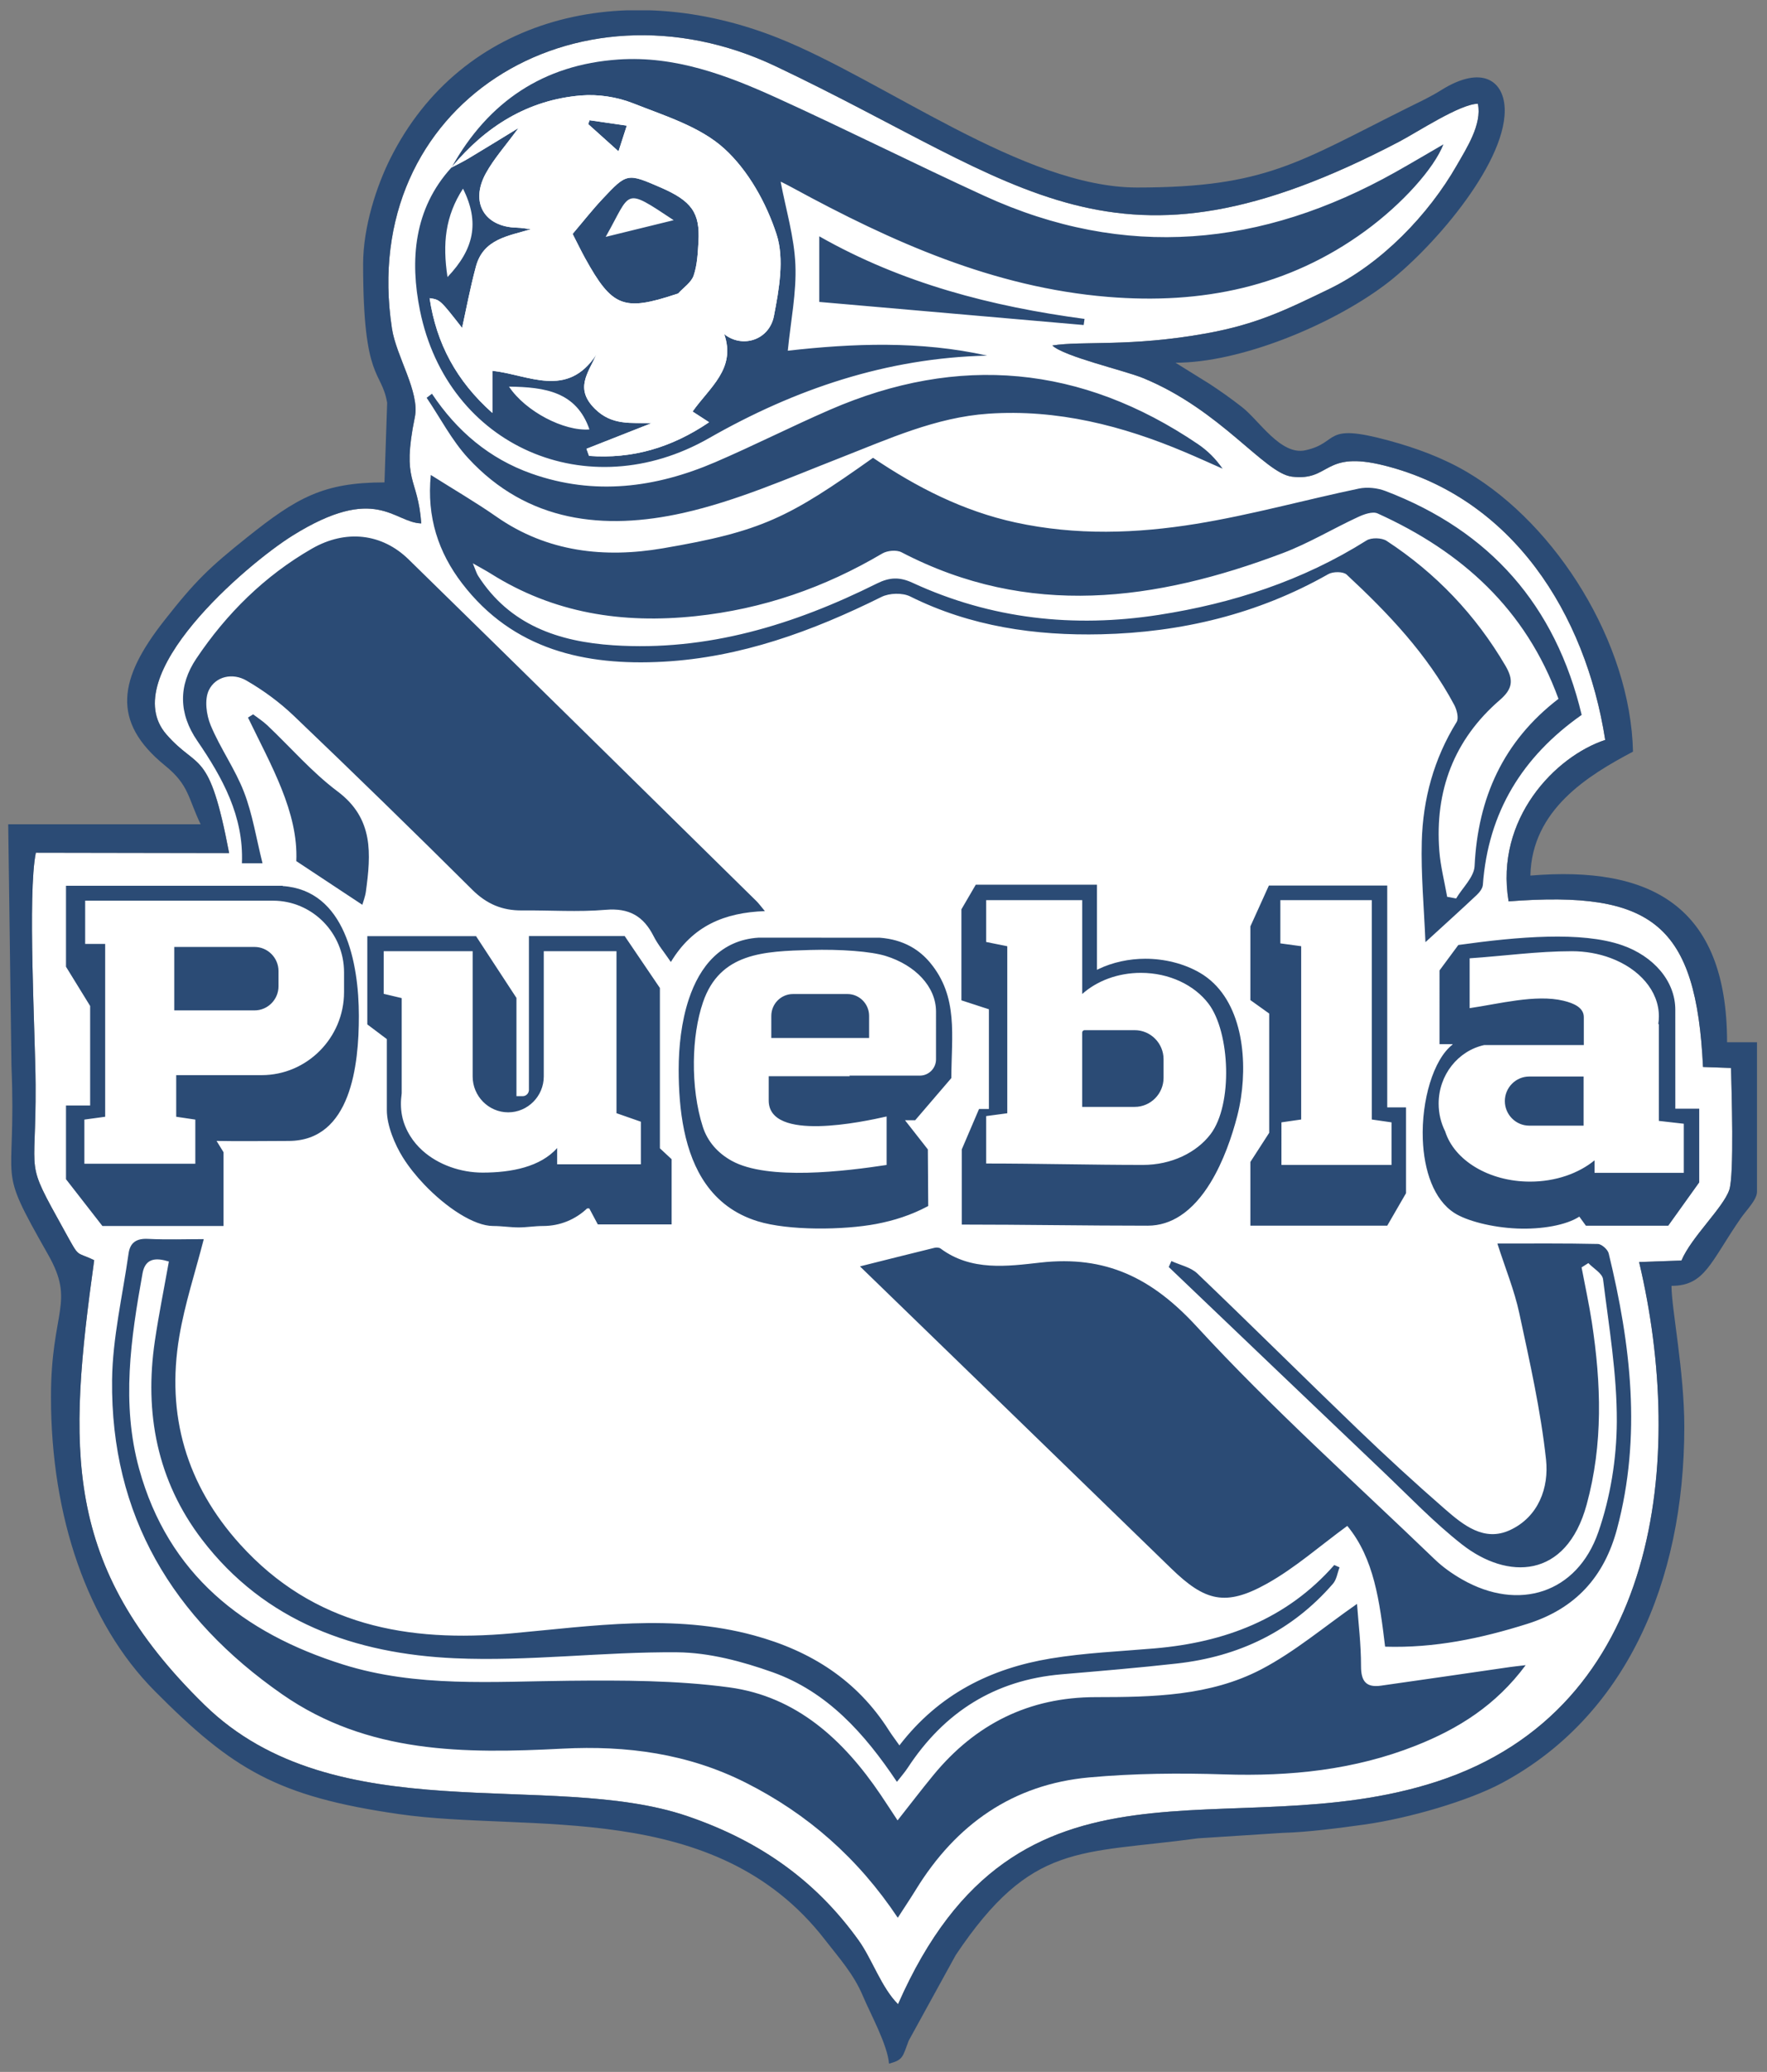 <svg xmlns="http://www.w3.org/2000/svg" xml:space="preserve" width="214.955" height="252"><rect width="100%" height="100%" fill="#808080" stroke="none"/><defs><clipPath id="a" clipPathUnits="userSpaceOnUse"><path d="M0 0h3605.75v4233H0Z"/></clipPath></defs><g clip-path="url(#a)" transform="matrix(.059 0 0 -.059 1 251)"><path d="M851.648 3175.25c-56.906 1.5-93.269 82.46-265.925-25.52-93.239-58.32-364.817-289.07-259.446-409.58 66.028-75.52 87.731-26.68 129.196-244.49l-398.48.71c-17.321-83.88-1.118-373.46-.528-478.83 1.125-197.29-24.113-149.42 58.922-299.4 33.566-60.61 21.718-42.2 61.875-61.82-53.641-387.44-67.032-629.15 227.64-916.859C674.574 476.172 1117.4 606.68 1399.86 510.422c156.33-53.25 268.89-138.274 353.54-256.184 27.55-38.359 47.18-97.918 81.33-131.648 248.61 565.851 681.21 319.379 1110.24 458.73 462.26 150.129 513.37 668 417.69 1071.25l87.34 3.06c19.89 47.77 86.22 108.95 98.56 145.66 10.51 31.36 4.65 206.04 3.65 251.32l-57.75 2.03c-14.18 292.71-102.25 364.42-400.88 341.42-28.52 170.4 96.58 299.03 199.2 332.8-40.67 260.94-191.58 499.18-454.92 565.59-128.09 32.31-110.28-32.57-191-22.84-56.64 6.82-146.44 137.46-306.95 203.25-38.26 15.66-162.66 44.17-187.09 67.12 61.44 9.97 159.88-3.47 317.42 24.95 104.53 18.86 164.69 48.68 252.87 91.27 108.59 52.44 205.51 153.57 263.54 255 19.92 34.82 52.59 84.93 43.57 127.17-37.07-.51-124.24-58.3-162.58-78.38-590.15-308.97-771.5-88.16-1285.28 155.65-412.19 195.62-861.559-77.88-791.2-540.36 8.895-58.39 57.867-130.94 47.219-183.1-27.781-136.04 6.199-121.54 13.269-218.93" style="fill:#fff;fill-opacity:1;fill-rule:evenodd;stroke:none"/><path d="M731.723 3709.08c0-242.87 38.066-216.83 49.593-285.3l-5.515-164.01c-126.004 0-180.684-31.29-283.324-113.31-77.813-62.19-106.282-89.24-171.399-172.33-92.539-118.09-110.281-206.79 2.574-298.37 49.223-39.94 46.922-66.37 73.067-120.8H0l6.68-498.08c10.91-261.82-34.852-194.59 75.504-388.92 56.738-99.91 5.972-115.03 5.972-293.56 0-246.85 75.145-466.259 213.617-605.88 160.743-162.071 253.11-217.782 503.95-254.059 268.417-38.82 652.017 33.41 878.217-258.883 28.48-36.797 59.19-70.547 78.15-115.719 15.54-36.961 50.72-100.37 54.01-139.859 29.96 8.012 27.79 14.281 40.62 47.512l96.88 176.297c156.76 233.82 254.1 207.472 499.67 240.722l173.9 11.219c52.76 1.328 119.36 10.32 168.07 17.059 91.66 12.691 215.49 48.75 284.49 85.73 253.52 135.801 376.15 412.199 376.15 734.181 0 114.61-26.44 243.86-26.44 290.75 69.06 0 80 48.43 142.75 139.24 11.31 16.33 33.56 38.26 33.56 54.57v308.35h-61.7c0 283.02-159.77 364.04-405.55 343.61 3.03 136.05 119.06 206.57 211.58 255.49-5 224.37-157.89 467.23-340.86 575.63-50.19 29.74-105.86 50.25-163.32 65.86-137.26 37.34-99.55-4.64-171.46-20.25-50.7-11-95.37 61.69-130.22 88.8-24.51 19.09-42.95 32.01-66.77 47.77l-70.67 43.92c132.85 0 318.73 76.15 430.8 159.74 94.05 70.12 248.03 246.04 248.03 360.06 0 60.81-45.88 95.26-130.61 42.41-23.86-14.9-42.36-23.17-69.23-36.54-225.84-112.49-293.03-164.46-558.34-164.46-233.58 0-522.11 221.78-740.44 308.47-316 125.49-652.549 45.65-799.556-249.6-27.434-55.07-55.711-139.32-55.711-217.46m119.925-533.83c-7.07 97.39-41.05 82.89-13.269 218.93 10.648 52.16-38.324 124.71-47.219 183.1-70.359 462.48 379.01 735.98 791.2 540.36 513.78-243.81 695.13-464.62 1285.28-155.65 38.34 20.08 125.51 77.87 162.58 78.38 9.02-42.24-23.65-92.35-43.57-127.17-58.03-101.43-154.95-202.56-263.54-255-88.18-42.59-148.34-72.41-252.87-91.27-157.54-28.42-255.98-14.98-317.42-24.95 24.43-22.95 148.83-51.46 187.09-67.12 160.51-65.79 250.31-196.43 306.95-203.25 80.72-9.73 62.91 55.15 191 22.84 263.34-66.41 414.25-304.65 454.92-565.59-102.62-33.77-227.72-162.4-199.2-332.8 298.63 23 386.7-48.71 400.88-341.42l57.75-2.03c1-45.28 6.86-219.96-3.65-251.32-12.34-36.71-78.67-97.89-98.56-145.66l-87.34-3.06c95.68-403.25 44.57-921.121-417.69-1071.25-429.03-139.351-861.63 107.121-1110.24-458.73-34.15 33.73-53.78 93.289-81.33 131.648-84.65 117.91-197.21 202.934-353.54 256.184-282.46 96.258-725.286-34.25-994.958 229.039-294.672 287.709-281.281 529.419-227.64 916.859-40.157 19.62-28.309 1.21-61.875 61.82-83.035 149.98-57.797 102.11-58.922 299.4-.59 105.37-16.793 394.95.527 478.83l398.481-.71c-41.465 217.81-63.168 168.97-129.196 244.49-105.371 120.51 166.207 351.26 259.446 409.58 172.656 107.98 209.019 27.02 265.925 25.52" style="fill:#2b4b75;fill-opacity:1;fill-rule:evenodd;stroke:none"/><path d="M3317.19 1102.59c38.85 145.65 34.96 289.98 10.71 433.65-11.35 67.12-31.53 139.09-55.04 211.54-33.91 104.51-74.79 210.05-106.19 303.69-24.63 73.43-89.2 225.5-112.62 338.12-7.85 37.78-11.08 71.13-6.6 95.56 22.54 123.15 90 220.26 196.79 295.3-53.86 225.46-188.67 379.13-404.37 461.5-16.7 6.38-37.7 8.71-55.04 5.07-111.84-23.45-222.4-54.29-335-72.63-123.46-20.12-248.16-24.35-372.66 2.68-108.38 23.53-204.12 72.65-294.06 133.38-174.44-123.86-229.08-151.7-433.49-186.58-119.6-20.41-237.92-8.12-342.75 65.02-42.929 29.96-88.347 56.34-135.581 86.22-3.5-35.23 3.254-87.22 10.004-118.14-41.891-7.85-72.266-12.65-106.238-18.87-10.192-1.86-47.617 12.41-58.879 10.16-48.086-9.62-87.985-21.05-135.485-53.68-76.82-52.77-140.679-120.2-192.992-198.25-36.742-54.83-36.691-112.58 2.063-169.19 32.722-47.8 62.316-96.98 78.758-151.07 10.656-35.02 10.656-57.7 5.25-79.69-37.481-152.37-94.243-313.95-142.864-475.68-35.457-117.9-66.57-235.88-82.746-350.4-12.277-87.06-33.105-174.11-34.027-261.33-2.945-279.01 124.965-490.54 350.996-647.732 176.348-122.636 376.351-122.289 577.691-111.84 132.13 6.84 258.69-10.136 377.69-70.089 127.52-64.25 231.69-155.637 313.66-278.547 14.25 22.078 26.26 40 37.55 58.34 82.31 133.839 199.42 216.679 357.05 230.988 92.27 8.39 185.73 9.23 278.42 6.242 135.9-4.383 268.19 9.02 395.18 59.328 178.16 70.539 365.21 260.75 414.82 446.93" style="fill:#fff;fill-opacity:1;fill-rule:evenodd;stroke:none"/><path d="M2838.95 859.641c101.76-3.192 198.01 16.98 293.54 47.148 99.12 31.313 158.39 97.011 184.7 195.801 50.96 191.02 28.42 379.8-17.24 567.74-1.98 8.12-14.5 19.27-22.33 19.45-68.36 1.53-136.74.88-207.17.88 16.57-51.74 35.12-96.7 45.14-143.49 21.47-100.11 44.24-200.53 55.18-302.03 6.17-57.4-15.26-117.64-74.05-145.06-53.61-25-96.75 10.35-134.72 43.43-61.19 53.28-121.02 108.24-179.51 164.47-110.73 106.44-219.65 214.79-330.67 320.93-13.57 12.99-35.43 17.31-53.46 25.65l-5.56-12.23c147.34-140.67 294.49-281.49 442.07-421.88 53.44-50.85 104.72-104.71 162.58-150.06 93.3-73.128 214.76-72.331 257.01 81.97 34.22 125 29.96 249.61 10.88 375.29-5.82 38.12-14.14 75.88-21.31 113.83 4.65 2.95 9.3 5.93 13.98 8.9 10.51-11.06 28.79-21.15 30.32-33.33 12.09-97.55 28.8-195.54 28.35-293.31-.33-76.37-13.12-156.12-38.2-228.17-43.92-126.101-164.26-163.781-280.33-97.57-20.29 11.57-40.08 25.45-56.86 41.6-164.92 158.78-336.19 311.78-490.86 480-92.18 100.24-187.44 147.02-322.24 131.84-68.05-7.65-142.5-18.12-205.72 28.89-3.01 2.26-8.85 2.47-12.84 1.51-50.31-12.3-100.49-24.98-153.44-38.25 215.89-209.44 428.95-415.92 641.71-622.72 69.66-67.722 112.05-78.85 197.09-31.499 58.2 32.419 109.19 77.789 165.97 119.219 55.51-67.09 66.68-156.149 77.99-248.949m357.44 1953.939c-67.44 185.07-199.82 303.82-372.95 382.21-10.39 4.71-28.24-1.8-40.58-7.53-52-24.1-101.59-54.12-154.98-74.29-261.78-98.94-524.14-134.71-786.05 1.75-10.26 5.35-29.28 3.6-39.66-2.54-119.28-70.43-246.22-114.51-384.92-129.15-151.08-15.93-292.17 5.86-421.98 87.49-9.75 6.14-19.993 11.51-37.309 21.44 6.137-14.83 7.621-20.65 10.691-25.48 65.168-102.01 166.328-136.07 279.208-143.49 193.52-12.7 372.29 42.17 543.1 127.27 26.4 13.15 46.91 13.88 73.58 1.57 162.09-74.89 332.73-93.34 507.71-66.18 152.05 23.59 296.72 70.51 428.3 153.38 10.06 6.34 31.53 5.75 41.62-.86 101.53-66.52 183.15-152.14 244.89-257.34 17.63-30.08 14.33-48.25-11.57-70.64-94.76-81.85-134.31-187.39-124.76-311.24 2.44-31.73 10.62-63.01 16.15-94.5 6.15-1.14 12.3-2.27 18.5-3.4 13.24 22.27 36.97 44.03 38.06 66.88 6.8 140.74 59.06 257.11 172.95 344.65m-1413.28 496.87c-174.44-123.86-229.08-151.7-433.49-186.58-119.6-20.41-237.92-8.12-342.75 65.02-42.929 29.96-88.347 56.34-135.581 86.22-8.672-87.04 15.774-159.91 64.469-223.49 104.972-137.07 254.052-170.31 414.692-161.5 159.58 8.72 307.64 62.75 450.14 133.57 16.23 8.06 43.18 8.88 59.12.95 124.53-62.03 258.21-81.17 393.91-77.99 164.74 3.83 322.87 41.42 468.16 123.97 9.75 5.53 30.78 5.65 37.95-1 85.59-79.55 165.88-163.97 221.56-268.22 5.47-10.22 10.04-27.65 5.12-35.6-46.97-75.8-69.53-158.98-71.87-246.64-1.78-67.22 4.59-134.64 7.54-207.18 41.3 37.81 73.86 67.16 105.74 97.2 5.78 5.46 12.15 13.59 12.67 20.87 10.82 149.69 81.49 264.5 203.75 350.4-53.86 225.46-188.67 379.13-404.37 461.5-16.7 6.38-37.7 8.71-55.04 5.07-111.84-23.45-222.4-54.29-335-72.63-123.46-20.12-248.16-24.35-372.66 2.68-108.38 23.53-204.12 72.65-294.06 133.38M504.973 2781.6c9.746-7.45 20.261-14.09 29.125-22.48 48.257-45.65 92.215-96.89 145.004-136.4 75.003-56.14 68.714-129.31 58.398-206.24-1.492-11.12-5.855-21.86-7.398-27.45-42.536 28.12-85.329 56.43-136.086 90.01 4.32 101.19-52.059 197.22-99.637 295.96 3.512 2.21 7.059 4.4 10.594 6.6m19.359-307.01c-12.906 51.46-20.523 100.99-38.121 146.68-18.359 47.69-49.16 90.53-68.809 137.87-8.964 21.6-13.07 53.33-3.547 72.64 14.043 28.51 49.079 35.77 77.063 19.64 35.121-20.24 68.793-44.97 98.102-72.98 123.8-118.26 246.488-237.72 367.875-358.46 29.605-29.44 61.895-42.97 102.395-42.58 57.58.58 115.47-3.62 172.62 1.27 48.26 4.15 78-13.08 98.85-54.43 8.84-17.51 21.85-32.93 35.52-53.15 45.43 75.2 111.02 101.84 193.85 104.9-8.42 10.05-12.45 15.74-17.36 20.57-238.89 234.94-477.56 470.13-717.106 704.39-54.867 53.68-129.41 62.54-199.59 22.2-97.418-56.02-176.078-133.87-238.375-226.82-36.742-54.83-36.691-112.58 2.063-169.19 52.035-75.97 96.093-155.48 92.113-252.55zm707.548 1291.34c49.58 12.17 93.5 22.94 140.18 34.4-104.59 69.28-86.77 59.61-140.18-34.4m-326.122-82.84c-10.465 68.86-4.817 125.46 31.937 182.25 35.075-69.9 22.285-125.36-31.937-182.25m126.762-225.86c34.12-51.36 113.6-92.37 165.89-88.27-26.84 77.83-91.75 87.25-165.89 88.27m1184.93 126.98c-181.98 15.9-363.97 31.79-545.14 47.61v135.24c170.96-97.17 355.59-144.67 546.93-170.28-.6-4.19-1.19-8.38-1.79-12.57m-959.12 358.03c-23.94 21.53-43.19 38.8-62.44 56.11.93 2.67 1.83 5.34 2.76 7.99 24.68-3.55 49.39-7.11 76.78-11.07-6.23-19.29-11.09-34.39-17.1-53.03m-343.56-32.16c69.644 83.52 156.51 138.15 266.02 147.31 35.33 2.96 74.48-3.01 107.45-16.06 65.15-25.79 137.67-47.83 187.65-92.99 49.8-45.02 87.39-112.68 108.39-177.5 16.3-50.42 5.17-112.99-5.46-167.9-9.8-50.62-66.15-67.08-102.57-37.39 24.94-71.37-30.02-109.84-65.2-159.69 9.8-6.37 19.86-12.88 34.06-22.09-77.84-52.79-158.71-75.94-247.51-69.39-1.78 4.89-3.56 9.78-5.31 14.66 44.11 17.36 88.21 34.73 134.2 52.84-41.55 1.36-81.38-5.68-116.99 29.79-41.5 41.35-14.5 72.53 3.21 111.65-60.27-91.85-139.99-41.48-214.491-33.46v-86.88c-74.391 66.15-115.367 143.46-129.367 236.52 21.5-3.04 21.5-3.04 66.968-61.25 8.18 36.81 16.582 82.26 28.59 126.72 15.371 56.95 66.84 62.6 113.31 76.74-9.73 1.1-19.43 2.95-29.19 3.18-66.499 1.55-96.667 51.81-63.835 111.78 16.715 30.52 40.725 57.05 67.545 93.77-38.53-23.51-70.467-43.24-102.666-62.51-11.605-6.97-23.844-12.84-35.781-19.19-78.105-85.5-85.477-192.01-64.883-294.21 56.766-281.57 346.28-406.21 595.91-263.64 177.78 101.54 366.78 165.41 573.6 170.22-137.91 30.87-277.1 25.23-411.03 10.13 6.02 61.19 18.12 119.69 15.66 177.56-2.42 57.1-19.6 113.56-30.28 170.18-1.14-.12.5.59 1.5.08 7.87-3.9 15.65-7.95 23.36-12.13 204.01-111.07 413.76-205.22 649.54-224.71 192.91-15.93 372.35 19.93 531.21 136.12 76.14 55.68 141.31 128.37 160.9 178.33-33.1-19.17-66.01-38.73-99.37-57.46-274.59-154.04-556.98-181.78-847.6-48.61-143.2 65.62-284 136.51-427.39 201.74-103.37 47.03-209.98 87.15-326.76 79.19-154.65-10.52-268.078-86.95-343.39-221.45m-41.079-467.53c51.219-76.86 118.247-133.84 205.199-164.63 129.41-45.81 255.81-29.36 378.87 23.5 79.54 34.18 156.89 73.53 236.34 108.03 265.57 115.36 518.89 91.8 758.78-70.63 19.33-13.07 36.34-29.55 51.01-50.79-25.55 11.27-50.99 22.86-76.7 33.74-129.88 55.02-264.27 89.32-406.4 79.61-108.48-7.42-206.35-52.36-306.11-91.33-106.46-41.59-212.63-88.58-323.36-113.34-162.49-36.27-320.76-19.48-442.906 112.97-33.809 36.64-57.394 82.73-85.68 124.5 3.653 2.78 7.301 5.56 10.957 8.37m290.009 329.47c21.31 25.05 40.39 49.38 61.45 71.87 50.45 53.91 51.37 53.67 120.05 23.86 64.03-27.79 81.57-52.18 78-112.03-1.37-23.36-2.51-47.64-9.88-69.43-4.78-14.16-20.6-24.62-31.59-36.63-.88-.98-2.67-1.17-4.06-1.64-108.79-36.13-132.4-26.97-187.98 73.51-8.49 15.32-16.06 31.15-25.99 50.49m673.82-3115.879c81.74 106.168 188.73 158.589 311.35 179.027 70.84 11.781 143.22 14.73 214.94 20.91 144.24 12.391 272.02 60.094 370.32 171.872 3.63-1.59 7.26-3.19 10.91-4.78-4.39-11.35-6.03-25.049-13.51-33.701-85.02-98.059-194.22-150.278-321.95-164.559-78.99-8.871-158.27-15.469-237.49-22.242-137.71-11.746-242.05-77.84-317.22-192.457-6.23-9.531-13.87-18.121-22.47-29.25-66.79 99.969-143.91 186.09-256.68 226.098-62.65 22.242-130.58 40.402-196.3 40.98-152.98 1.34-306.53-19.16-459.014-12.289-204.375 9.211-391.144 74.398-521.324 245.32-91.769 120.47-118.793 260.03-96.68 409.01 8.09 54.51 19.051 108.59 28.832 163.53-25.707 7.94-48.492 7.88-54.304-24.43-24.125-134-44.071-268.68-6.903-403.26 59.996-217.18 214.989-338.549 420.547-403.1 151.789-47.652 309.071-34.91 465.406-33.461 110.3 1.02 221.85 1.071 330.8-13.668 138.73-18.761 235.65-108.363 311.99-221.269 10.69-15.832 21.06-31.871 34.96-52.922 25.59 32.398 49.17 63.34 73.83 93.352 86.64 105.296 197.09 160.687 334.75 160.738 116.97.051 235.61 2.031 341.46 57.398 69.11 36.153 129.97 88.051 197.27 134.813 2.68-37.449 8.36-82.981 8.28-128.52-.04-31.301 10.86-44.32 41.08-40.043 88.71 12.492 177.32 25.571 266.01 38.364 8.26 1.187 16.56 2.027 32.36 3.898-61.46-83-139.19-131.301-226.4-165.84-126.99-50.308-259.28-63.711-395.18-59.328-92.69 2.988-186.15 2.148-278.42-6.242-157.63-14.309-274.74-97.149-357.05-230.988-11.29-18.34-23.3-36.262-37.55-58.34-81.97 122.91-186.14 214.297-313.66 278.547-119 59.953-245.56 76.929-377.69 70.089-201.34-10.449-401.343-10.796-577.691 111.84C339.098 918.43 211.188 1129.96 214.133 1408.97c.922 87.22 21.75 174.27 34.027 261.33 3.141 22.24 16.094 31.19 39.832 30.01 39.653-1.98 79.446-.53 115.211-.53-17.476-68.13-39.148-133.57-50.469-200.74-27.328-161.97 14.61-305.93 125.34-428.42 151.699-167.8 345.918-202.89 560.196-183.511 166.28 15.051 333.04 41.082 499.6-4.32 117.26-31.969 212.41-92.309 278.13-196 5.35-8.43 11.47-16.398 21.52-30.648" style="fill:#2b4b75;fill-opacity:1;fill-rule:evenodd;stroke:none"/><path d="M1258.33 3942.24c6.01 18.64 10.87 33.74 17.1 53.03-27.39 3.96-52.1 7.52-76.78 11.07-.93-2.65-1.83-5.32-2.76-7.99 19.25-17.31 38.5-34.58 62.44-56.11m-94.63-170.22c9.93-19.34 17.5-35.17 25.99-50.49 55.58-100.48 79.19-109.64 187.98-73.51 1.39.47 3.17.66 4.06 1.64 10.99 12.01 26.81 22.47 31.59 36.63 7.37 21.79 8.51 46.07 9.88 69.43 3.57 59.85-13.97 84.24-78 112.03-68.68 29.81-69.6 30.05-120.05-23.86-21.06-22.49-40.14-46.82-61.45-71.87m-248.93 138.06c69.644 83.53 156.51 138.15 266.02 147.31 35.33 2.96 74.48-3.01 107.45-16.06 65.15-25.78 137.67-47.83 187.65-92.99 49.8-45.02 87.39-112.68 108.39-177.5 16.3-50.42 5.17-112.99-5.46-167.9-9.81-50.62-66.15-67.08-102.57-37.39 24.94-71.37-30.02-109.84-65.2-159.69 9.8-6.37 19.86-12.88 34.06-22.09-77.84-52.79-158.71-75.94-247.51-69.39-1.78 4.89-3.56 9.78-5.31 14.66 44.11 17.36 88.21 34.73 134.2 52.84-41.55 1.36-81.4-5.68-116.99 29.79-41.5 41.35-14.5 72.53 3.21 111.65-60.27-91.85-139.99-41.48-214.491-33.46v-86.88c-74.403 66.15-115.367 143.46-129.367 236.54 21.5-3.06 21.5-3.06 66.968-61.27 8.18 36.81 16.582 82.26 28.59 126.72 15.371 56.96 66.84 62.6 113.31 76.74-9.73 1.1-19.43 2.95-29.19 3.18-66.499 1.55-96.667 51.81-63.835 111.78 16.715 30.52 40.725 57.05 67.545 93.77-38.53-23.51-70.467-43.24-102.666-62.51-11.605-6.96-23.844-12.84-35.781-19.18.016.03.977 1.33.977 1.33M3248.23 2034.99H3136.1c-27.66 0-50.27-22.78-50.27-50.64 0-27.85 22.61-50.65 50.27-50.65h112.13zm-623.03-94.47 40.7 5.86v357.24l-42.95 5.85v89.07h188.5v-452.16l40.7-5.86v-87.78H2625.2Zm-405.94 190.03c-2.69 0-4.88-2.21-4.88-4.91v-153.25h108.32c32.7 0 59.43 26.95 59.43 59.9v38.38c0 32.94-26.73 59.88-59.43 59.88zm-202.85-274.89v97.76l43.5 5.84v344.3l-43.5 8.77v86.21h198.03v-193.43c29.98 26.79 73.06 43.59 120.94 43.59 58.86 0 110.48-25.38 139.43-63.51 44.86-59.1 50.39-208.18 4.32-268.93-28.95-38.13-80.57-63.52-139.46-63.52-105.78 0-217.38 2.92-323.26 2.92m-443.05 258.76h201.65v45.66c0 24.7-20.06 44.93-44.57 44.93h-112.51c-24.52 0-44.57-20.23-44.57-44.93zm339.63-44.01c0-18.46-15-33.56-33.32-33.56h-145.5c.4-.38.78-.8 1.11-1.22h-167.26v-50.06c0-85.97 194.61-43.95 243.09-32.95v-99.95c-41.4-6.3-102.98-14.61-163.49-16.02-59.82-1.4-118.59 3.93-155.82 24.53-29.11 16.13-49.93 39.9-59.67 70.15-12.87 39.98-18.97 87.78-18.43 134.65.48 43.92 6.8 87.03 18.82 122.16 34.98 102.19 125.65 105.01 221.41 107.73 62.08 1.75 124.53-2.75 155.5-12.4 60.87-18.94 103.56-63.21 103.56-114.79zM774.215 2293.33h183.379v-258.28c0-40.63 32.992-73.88 73.316-73.88 40.32 0 73.3 33.25 73.3 73.88v258.28h149.95V1959.4l50.28-17.56V1854h-172.63v33.6c-34.42-38.99-94.53-50.68-153.607-50.68-45.035 0-91.394 15.99-124.023 45.37-9.828 8.83-18.414 18.88-25.325 30.05-17.261 27.91-22.062 55.68-17.57 88.21v196.12l-37.07 8.78zm-431.867 8.77v-130.79H507.91c27.164 0 49.395 22.38 49.395 49.75v31.29c0 27.36-22.231 49.75-49.395 49.75zm-183.68 95.39h387.391c80.488 0 146.347-66.35 146.347-147.44v-41.11c0-94.11-76.422-171.1-169.824-171.1H346.387v-85.78l39.394-5.85v-91.05H157.02v91.05l42.89 5.85v356.24h-41.242Zm3065.012-104.17c28.84 0 56.11-5.09 80.29-14.11 58.98-22.02 99.47-67.56 99.47-120.17 0-5.42-.41-10.74-1.25-15.98h1.25V1943.5l51.37-5.84v-101.21h-184v25.79c-32.89-26.98-80.3-43.9-132.97-43.9-85.12 0-156.41 44.17-175.04 103.5-8.6 17.11-13.48 36.57-13.48 57.23 0 59.48 40.33 109.11 94.01 120.79h205.31v57.44c0 19.86-20.53 28.78-42.07 33.96-57.17 13.74-134.38-6.86-193.34-15.3v102.73c69.94 4.73 140.43 14.63 210.45 14.63" style="fill:#fff;fill-opacity:1;fill-rule:evenodd;stroke:none"/><path d="M2843.33 1971.43h38.75v-176.95l-38.75-66.99H2561.2v131.46l38.75 60.01v245.85l-38.75 27.7v152.01l38.1 84.17h244.03zm-877.25-86.71 35.62 83.38h20.34v205.49l-56.68 18.46v187.63l29.61 50.77h249.8v-175.51c.86.43 1.74.87 2.62 1.3 29.74 14.42 64.18 21.56 97.2 21.56 38.62 0 79.58-9.64 112.88-29.2 82.93-48.72 98.26-165.33 84.21-257.59-1.97-12.9-4.51-25.34-7.51-37.04-10.75-41.68-28.5-94.16-55.45-138.13-16.88-27.53-37.39-51.71-62.02-67.78-19.76-12.91-42.16-20.57-67.52-20.57-127.63 0-255.35 2.3-383.1 2.3zm-583.7 164.88c0 45.65 5.39 98.51 21.11 145.44 22.34 66.7 65.57 121.38 143.84 126.23l249.8-.14c50.12-3.78 82.37-25.88 103.54-51.29 59.08-70.9 43.96-151.15 43.96-237.96l-74.64-87.05h-20.92l47.07-60.11.78-116.64-2.05-1.1c-33.17-17.59-68.63-29.03-105.17-35.92-67.18-12.69-180.59-14.18-244.48 5.59-47.83 14.79-82.16 41.94-106.57 76.52-45 63.76-56.27 152.83-56.27 236.43m-334.47 147.44v-202.55h12.85c6.66 0 12.18 5.18 12.78 11.74l.07.01v318.27h197.51l72.55-106.98v-330.5l24.2-22.53v-134.37h-152.23l-17.56 32.97h-4.45c-23.67-22.47-55.56-36.24-90.65-36.24-17.35 0-33.92-2.93-50.48-2.93-17.3 0-34.59 2.93-52.727 2.93-39.597 0-97.043 38.36-141.921 85.42-17.094 17.93-32.364 37.11-44.125 55.91-16.684 26.68-33.051 66.06-33.051 97.23v146.7l-40.281 30.34v181.87h224.246zm-481.98 230.61c129.058-8.54 156.925-158.79 157.035-267.48.101-100.29-15.762-257.97-144.899-257.97-49.195 0-99.41-1.01-148.48.04l14.398-23.39v-151.99H194.18l-75.059 96.44v152.01h49.805v205.08l-49.805 80.94v166.92H565.93Zm2385.19-173.96 38.79 52.46c124.04 17.32 254.37 28.48 337.61-.43 64.61-22.44 109.77-73.59 109.77-133.11 0-67.96.04-135.98.04-203.96h49.3v-151.99l-63.81-89.17h-169.89l-13.53 18.7c-26.84-17.6-77.62-26.59-128.15-24.52-52.36 2.15-104.45 16-129.29 31.92-43.13 27.7-62.89 88.2-65.26 151.8-2.96 79.93 21.53 164.8 61.59 195.71l-.43.58h-26.74z" style="fill:#2b4b75;fill-opacity:1;fill-rule:evenodd;stroke:none"/><path d="M3248.23 2034.99H3136.1c-27.66 0-50.27-22.78-50.27-50.64 0-27.85 22.61-50.65 50.27-50.65h112.13zm-623.03-94.47 40.7 5.86v357.24l-42.95 5.85v89.07h188.5v-452.16l40.7-5.86v-87.78H2625.2Zm-405.94 190.03c-2.69 0-4.88-2.21-4.88-4.91v-153.25h108.32c32.7 0 59.43 26.95 59.43 59.9v38.38c0 32.94-26.73 59.88-59.43 59.88zm-202.85-274.89v97.76l43.5 5.84v344.3l-43.5 8.77v86.21h198.03v-193.43c29.98 26.79 73.06 43.59 120.94 43.59 58.86 0 110.48-25.38 139.43-63.51 44.86-59.1 50.39-208.18 4.32-268.93-28.95-38.13-80.57-63.52-139.46-63.52-105.78 0-217.38 2.92-323.26 2.92m-443.05 258.76h201.65v45.66c0 24.7-20.06 44.93-44.57 44.93h-112.51c-24.52 0-44.57-20.23-44.57-44.93zm339.63-44.01c0-18.46-15-33.56-33.32-33.56h-145.5c.4-.38.78-.8 1.11-1.22h-167.26v-50.06c0-85.97 194.61-43.95 243.09-32.95v-99.95c-41.4-6.3-102.98-14.61-163.49-16.02-59.82-1.4-118.59 3.93-155.82 24.53-29.11 16.13-49.93 39.9-59.67 70.15-12.87 39.98-18.97 87.78-18.43 134.65.48 43.92 6.8 87.03 18.82 122.16 34.98 102.19 125.65 105.01 221.41 107.73 62.08 1.75 124.53-2.75 155.5-12.4 60.87-18.94 103.56-63.21 103.56-114.79zM774.215 2293.33h183.379v-258.28c0-40.63 32.992-73.88 73.316-73.88 40.32 0 73.3 33.25 73.3 73.88v258.28h149.95V1959.4l50.28-17.56V1854h-172.63v33.6c-34.42-38.99-94.53-50.68-153.607-50.68-45.035 0-91.394 15.99-124.023 45.37-9.828 8.83-18.414 18.88-25.325 30.05-17.261 27.91-22.062 55.68-17.57 88.21v196.12l-37.07 8.78zm-431.867 8.77v-130.79H507.91c27.164 0 49.395 22.38 49.395 49.75v31.29c0 27.36-22.231 49.75-49.395 49.75zm-183.68 95.39h387.391c80.488 0 146.347-66.35 146.347-147.44v-41.11c0-94.11-76.422-171.1-169.824-171.1H346.387v-85.78l39.394-5.85v-91.05H157.02v91.05l42.89 5.85v356.24h-41.242Zm3065.012-104.17c28.84 0 56.11-5.09 80.29-14.11 58.98-22.02 99.47-67.56 99.47-120.17 0-5.42-.41-10.74-1.25-15.98h1.25V1943.5l51.37-5.84v-101.21h-184v25.79c-32.89-26.98-80.3-43.9-132.97-43.9-85.12 0-156.41 44.17-175.04 103.5-8.6 17.11-13.48 36.57-13.48 57.23 0 59.48 40.33 109.11 94.01 120.79h205.31v57.44c0 19.86-20.53 28.78-42.07 33.96-57.17 13.74-134.38-6.86-193.34-15.3v102.73c69.94 4.73 140.43 14.63 210.45 14.63" style="fill:#fff;fill-opacity:1;fill-rule:evenodd;stroke:none"/></g></svg>